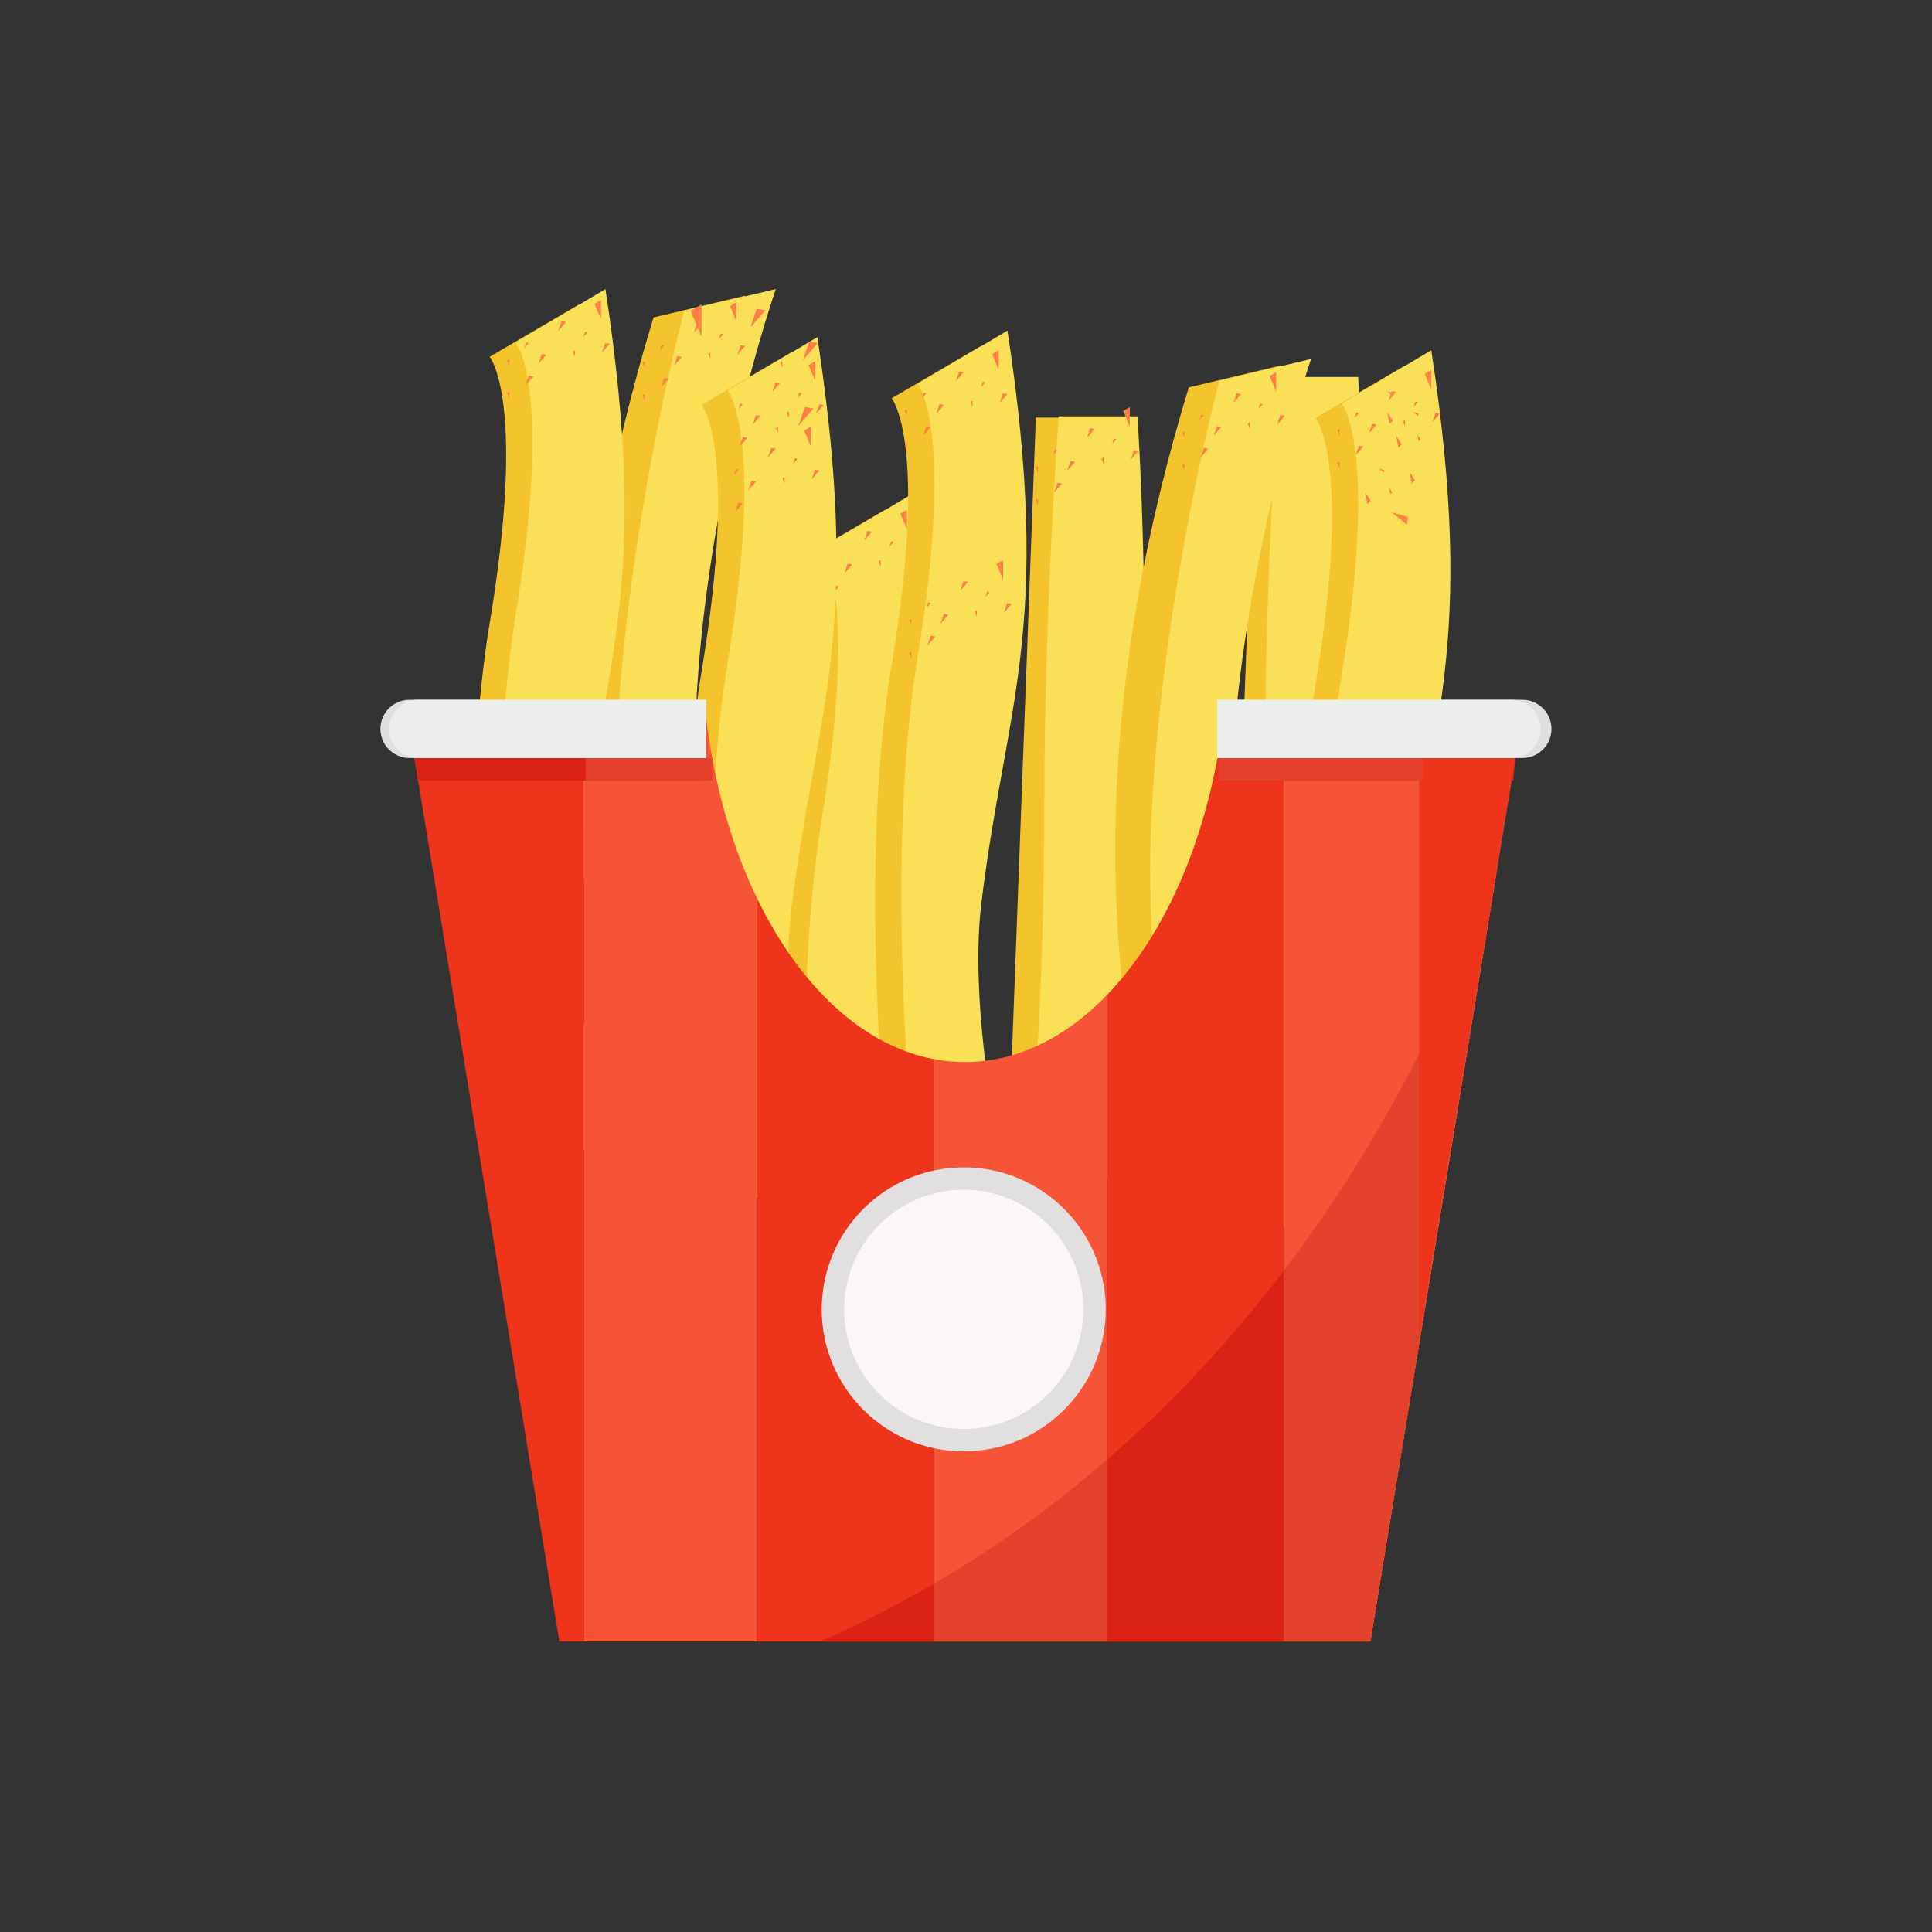 <svg width="213" height="213" viewBox="0 0 213 213" fill="none" xmlns="http://www.w3.org/2000/svg">
<rect x="0" y="0" width="213" height="213" fill="#333333" stroke="none"/>
<g clip-path="url(#clip0_106_450)">
<mask id="mask0_106_450" style="mask-type:luminance" maskUnits="userSpaceOnUse" x="0" y="0" width="213" height="213">
<path d="M213 0H0V213H213V0Z" fill="white"/>
</mask>
<g mask="url(#mask0_106_450)">
<mask id="mask1_106_450" style="mask-type:luminance" maskUnits="userSpaceOnUse" x="-11" y="19" width="255" height="178">
<path d="M243.834 19.653H-10.488V196.017H243.834V19.653Z" fill="white"/>
</mask>
<g mask="url(#mask1_106_450)">
<path d="M82.164 127.495H70.121V127.494C60.699 96.561 62.626 65.933 72.048 35L82.164 32.591C72.743 63.524 72.743 96.561 82.164 127.494V127.495Z" fill="#F4C42C"/>
</g>
<mask id="mask2_106_450" style="mask-type:luminance" maskUnits="userSpaceOnUse" x="64" y="19" width="255" height="177">
<path d="M318.773 19.619H64.451V195.983H318.773V19.619Z" fill="white"/>
</mask>
<g mask="url(#mask2_106_450)">
<path d="M138.529 41.698H147.2V97.779L142.925 136.889L135.638 118.709L138.529 41.698Z" fill="#F4C42C"/>
<path d="M141.058 41.563H149.729C149.729 41.563 151.536 67.189 149.729 97.645C147.923 128.101 142.925 136.889 142.925 136.889L138.167 118.575C138.167 118.575 139.435 105.976 139.464 84.034C139.492 62.091 141.058 41.563 141.058 41.563Z" fill="#FAE057"/>
</g>
<mask id="mask3_106_450" style="mask-type:luminance" maskUnits="userSpaceOnUse" x="-22" y="19" width="256" height="177">
<path d="M233.022 19.596H-21.3V195.96H233.022V19.596Z" fill="white"/>
</mask>
<g mask="url(#mask3_106_450)">
<path d="M65.872 61.633C65.65 66.737 65.051 71.136 64.309 75.515C63.266 81.655 61.938 87.756 60.968 95.7C59.448 108.126 63.858 126.772 63.858 126.772H53.983C53.983 126.772 49.888 93.291 53.983 68.722C58.077 44.153 53.983 39.336 53.983 39.336L59.648 36.019L62.57 34.309L63.858 33.555C63.861 33.567 63.861 33.576 63.863 33.588C65.742 45.678 66.19 54.369 65.872 61.633Z" fill="#F4C42C"/>
<path d="M56.873 37.754C56.873 37.754 60.968 42.659 56.873 67.672C52.778 92.686 56.873 126.772 56.873 126.772H66.748C66.748 126.772 62.339 107.788 63.858 95.138C66.507 73.067 71.807 64.974 66.748 31.869L56.873 37.754Z" fill="#FAE057"/>
<path d="M65.544 33.506L66.267 33.073V35.241L65.544 33.506Z" fill="#FF8047"/>
<path d="M58.011 37.761L58.295 37.812L57.806 38.373L58.011 37.761Z" fill="#FF8047"/>
<path d="M64.514 36.557L64.799 36.608L64.309 37.168L64.514 36.557Z" fill="#FF8047"/>
<path d="M59.736 39.022L60.231 39.11L59.38 40.086L59.736 39.022Z" fill="#FF8047"/>
<path d="M58.291 41.43L58.786 41.519L57.935 42.494L58.291 41.43Z" fill="#FF8047"/>
<path d="M66.722 37.817L67.217 37.906L66.365 38.881L66.722 37.817Z" fill="#FF8047"/>
<path d="M61.904 35.409L62.399 35.498L61.547 36.473L61.904 35.409Z" fill="#FF8047"/>
<path d="M63.136 38.757L63.376 38.613V39.336L63.136 38.757Z" fill="#FF8047"/>
<path d="M55.91 39.721L56.15 39.576V40.299L55.91 39.721Z" fill="#FF8047"/>
<path d="M55.91 43.334L56.15 43.19V43.912L55.91 43.334Z" fill="#FF8047"/>
</g>
<mask id="mask4_106_450" style="mask-type:luminance" maskUnits="userSpaceOnUse" x="12" y="19" width="255" height="177">
<path d="M266.744 19.627H12.422V195.99H266.744V19.627Z" fill="white"/>
</mask>
<g mask="url(#mask4_106_450)">
<path d="M87.704 61.977C87.704 61.977 91.799 66.795 87.704 91.364C83.609 115.933 87.704 149.414 87.704 149.414H97.58C97.58 149.414 93.171 130.767 94.69 118.342C97.339 96.663 102.638 88.714 97.58 56.196L87.704 61.977Z" fill="#F4C42C"/>
<path d="M90.595 60.396C90.595 60.396 94.69 65.301 90.595 90.314C86.5 115.328 90.595 149.414 90.595 149.414H100.471C100.471 149.414 96.061 130.43 97.58 117.78C100.23 95.709 105.529 87.617 100.471 54.511L90.595 60.396Z" fill="#FAE057"/>
<path d="M99.266 56.63L99.989 56.196V58.364L99.266 56.63Z" fill="#FF8047"/>
<path d="M91.732 60.885L92.017 60.936L91.527 61.496L91.732 60.885Z" fill="#FF8047"/>
<path d="M98.236 59.68L98.52 59.731L98.031 60.292L98.236 59.68Z" fill="#FF8047"/>
<path d="M93.458 62.145L93.953 62.234L93.102 63.209L93.458 62.145Z" fill="#FF8047"/>
<path d="M92.013 64.554L92.508 64.642L91.656 65.618L92.013 64.554Z" fill="#FF8047"/>
<path d="M100.443 60.941L100.938 61.03L100.087 62.005L100.443 60.941Z" fill="#FF8047"/>
<path d="M95.626 58.532L96.121 58.621L95.269 59.596L95.626 58.532Z" fill="#FF8047"/>
<path d="M96.857 61.881L97.098 61.737V62.459L96.857 61.881Z" fill="#FF8047"/>
<path d="M89.631 62.845L89.872 62.7V63.423L89.631 62.845Z" fill="#FF8047"/>
<path d="M89.631 66.458L89.872 66.314V67.036L89.631 66.458Z" fill="#FF8047"/>
</g>
<mask id="mask5_106_450" style="mask-type:luminance" maskUnits="userSpaceOnUse" x="-5" y="19" width="256" height="177">
<path d="M250.238 19.596H-4.084V195.96H250.238V19.596Z" fill="white"/>
</mask>
<g mask="url(#mask5_106_450)">
<path d="M85.536 127.495H73.493V127.495C69.691 115.013 67.103 98.389 67.955 81.85C69.214 57.401 75.42 34.277 75.42 34.277L85.536 31.869C85.536 31.869 77.29 55.413 76.638 80.886C76.209 97.638 81.799 115.223 85.536 127.495V127.495Z" fill="#FAE057"/>
<path d="M76.143 34.277L77.347 33.555V37.168L76.143 34.277Z" fill="#FF8047"/>
<path d="M83.428 34.038L84.388 34.21L82.738 36.099L83.428 34.038Z" fill="#FF8047"/>
<path d="M80.478 33.747L81.201 33.314V35.482L80.478 33.747Z" fill="#FF8047"/>
<path d="M72.944 38.002L73.229 38.053L72.739 38.614L72.944 38.002Z" fill="#FF8047"/>
<path d="M79.448 36.797L79.732 36.849L79.243 37.409L79.448 36.797Z" fill="#FF8047"/>
<path d="M74.67 39.262L75.165 39.351L74.314 40.326L74.67 39.262Z" fill="#FF8047"/>
<path d="M73.225 41.671L73.72 41.76L72.868 42.735L73.225 41.671Z" fill="#FF8047"/>
<path d="M81.655 38.058L82.15 38.147L81.298 39.122L81.655 38.058Z" fill="#FF8047"/>
<path d="M76.838 35.649L77.333 35.738L76.481 36.714L76.838 35.649Z" fill="#FF8047"/>
<path d="M78.069 38.998L78.31 38.853V39.576L78.069 38.998Z" fill="#FF8047"/>
<path d="M70.843 39.962L71.084 39.817V40.54L70.843 39.962Z" fill="#FF8047"/>
<path d="M70.843 43.575L71.084 43.43V44.153L70.843 43.575Z" fill="#FF8047"/>
</g>
<mask id="mask6_106_450" style="mask-type:luminance" maskUnits="userSpaceOnUse" x="23" y="19" width="255" height="178">
<path d="M277.343 19.646H23.02V196.01H277.343V19.646Z" fill="white"/>
</mask>
<g mask="url(#mask6_106_450)">
<path d="M98.303 43.912C98.303 43.912 102.398 48.73 98.303 73.299C94.208 97.868 98.303 131.349 98.303 131.349H108.179C108.179 131.349 103.77 112.702 105.288 100.277C107.938 78.598 113.237 70.649 108.179 38.131L98.303 43.912Z" fill="#F4C42C"/>
<path d="M101.194 42.331C101.194 42.331 105.288 47.236 101.194 72.249C97.099 97.262 101.194 131.349 101.194 131.349H111.069C111.069 131.349 106.66 112.365 108.179 99.715C110.828 77.644 116.128 69.551 111.069 36.445L101.194 42.331Z" fill="#FAE057"/>
<path d="M109.383 39.047L110.106 38.613V40.781L109.383 39.047Z" fill="#FF8047"/>
<path d="M101.849 43.301L102.134 43.352L101.644 43.913L101.849 43.301Z" fill="#FF8047"/>
<path d="M108.352 42.097L108.637 42.148L108.147 42.708L108.352 42.097Z" fill="#FF8047"/>
<path d="M103.575 44.562L104.07 44.65L103.218 45.626L103.575 44.562Z" fill="#FF8047"/>
<path d="M102.129 46.97L102.625 47.059L101.773 48.034L102.129 46.97Z" fill="#FF8047"/>
<path d="M110.56 43.357L111.056 43.446L110.204 44.421L110.56 43.357Z" fill="#FF8047"/>
<path d="M105.743 40.949L106.238 41.038L105.386 42.013L105.743 40.949Z" fill="#FF8047"/>
<path d="M106.974 44.297L107.215 44.153V44.876L106.974 44.297Z" fill="#FF8047"/>
<path d="M99.749 45.261L99.989 45.116V45.839L99.749 45.261Z" fill="#FF8047"/>
<path d="M99.749 48.874L99.989 48.73V49.452L99.749 48.874Z" fill="#FF8047"/>
<path d="M109.865 62.17L110.587 61.737V63.905L109.865 62.17Z" fill="#FF8047"/>
<path d="M102.331 66.425L102.615 66.476L102.126 67.037L102.331 66.425Z" fill="#FF8047"/>
<path d="M108.834 65.221L109.119 65.272L108.629 65.832L108.834 65.221Z" fill="#FF8047"/>
<path d="M104.057 67.686L104.552 67.774L103.7 68.75L104.057 67.686Z" fill="#FF8047"/>
<path d="M102.611 70.094L103.106 70.183L102.255 71.158L102.611 70.094Z" fill="#FF8047"/>
<path d="M111.042 66.481L111.537 66.57L110.685 67.545L111.042 66.481Z" fill="#FF8047"/>
<path d="M106.225 64.072L106.72 64.161L105.868 65.136L106.225 64.072Z" fill="#FF8047"/>
<path d="M107.456 67.421L107.697 67.277V67.999L107.456 67.421Z" fill="#FF8047"/>
<path d="M100.23 68.385L100.471 68.24V68.963L100.23 68.385Z" fill="#FF8047"/>
<path d="M100.23 71.998L100.471 71.853V72.576L100.23 71.998Z" fill="#FF8047"/>
</g>
<mask id="mask7_106_450" style="mask-type:luminance" maskUnits="userSpaceOnUse" x="2" y="19" width="255" height="177">
<path d="M256.386 19.604H2.064V195.968H256.386V19.604Z" fill="white"/>
</mask>
<g mask="url(#mask7_106_450)">
<path d="M77.347 44.635C77.347 44.635 81.442 49.452 77.347 74.021C73.252 98.59 77.347 132.071 77.347 132.071H87.223C87.223 132.071 82.814 113.425 84.332 100.999C86.982 79.32 92.281 71.371 87.223 38.853L77.347 44.635Z" fill="#F4C42C"/>
<path d="M80.237 43.053C80.237 43.053 84.332 47.958 80.237 72.971C76.142 97.984 80.237 132.071 80.237 132.071H90.113C90.113 132.071 85.704 113.087 87.223 100.437C89.872 78.366 95.171 70.273 90.113 37.167L80.237 43.053Z" fill="#FAE057"/>
<path d="M89.21 37.65L90.169 37.823L88.519 39.712L89.21 37.65Z" fill="#FF8047"/>
<path d="M86.018 39.962L86.259 39.817V40.54L86.018 39.962Z" fill="#FF8047"/>
<path d="M89.15 40.251L89.872 39.817V41.985L89.15 40.251Z" fill="#FF8047"/>
<path d="M81.616 44.505L81.9 44.556L81.411 45.117L81.616 44.505Z" fill="#FF8047"/>
<path d="M88.12 43.301L88.404 43.352L87.915 43.913L88.12 43.301Z" fill="#FF8047"/>
<path d="M83.341 45.766L83.837 45.854L82.985 46.83L83.341 45.766Z" fill="#FF8047"/>
<path d="M81.896 48.174L82.392 48.263L81.54 49.239L81.896 48.174Z" fill="#FF8047"/>
<path d="M90.327 44.562L90.822 44.65L89.97 45.626L90.327 44.562Z" fill="#FF8047"/>
<path d="M85.509 42.153L86.004 42.242L85.153 43.217L85.509 42.153Z" fill="#FF8047"/>
<path d="M86.741 45.502L86.982 45.357V46.08L86.741 45.502Z" fill="#FF8047"/>
<path d="M88.728 44.877L89.687 45.049L88.037 46.938L88.728 44.877Z" fill="#FF8047"/>
<path d="M85.537 47.188L85.777 47.044V47.766L85.537 47.188Z" fill="#FF8047"/>
<path d="M88.668 47.477L89.391 47.044V49.211L88.668 47.477Z" fill="#FF8047"/>
<path d="M81.134 51.731L81.419 51.783L80.929 52.343L81.134 51.731Z" fill="#FF8047"/>
<path d="M87.638 50.527L87.922 50.578L87.433 51.139L87.638 50.527Z" fill="#FF8047"/>
<path d="M82.859 52.992L83.355 53.081L82.503 54.056L82.859 52.992Z" fill="#FF8047"/>
<path d="M81.414 55.401L81.91 55.49L81.058 56.465L81.414 55.401Z" fill="#FF8047"/>
<path d="M89.845 51.788L90.34 51.876L89.488 52.852L89.845 51.788Z" fill="#FF8047"/>
<path d="M85.027 49.379L85.522 49.468L84.671 50.443L85.027 49.379Z" fill="#FF8047"/>
<path d="M86.259 52.728L86.5 52.583V53.306L86.259 52.728Z" fill="#FF8047"/>
</g>
<mask id="mask8_106_450" style="mask-type:luminance" maskUnits="userSpaceOnUse" x="40" y="19" width="255" height="177">
<path d="M294.445 19.623H40.123V195.988H294.445V19.623Z" fill="white"/>
</mask>
<g mask="url(#mask8_106_450)">
<path d="M114.201 46.034H122.872V102.115L118.597 141.225L111.31 123.045L114.201 46.034Z" fill="#F4C42C"/>
<path d="M116.73 45.9H125.401C125.401 45.9 127.208 71.526 125.401 101.982C123.595 132.437 118.597 141.225 118.597 141.225L113.839 122.912C113.839 122.912 115.107 110.313 115.136 88.37C115.164 66.427 116.73 45.9 116.73 45.9Z" fill="#FAE057"/>
<path d="M123.835 45.31L124.558 44.876V47.044L123.835 45.31Z" fill="#FF8047"/>
<path d="M116.301 49.564L116.586 49.615L116.096 50.176L116.301 49.564Z" fill="#FF8047"/>
<path d="M122.805 48.36L123.09 48.411L122.6 48.972L122.805 48.36Z" fill="#FF8047"/>
<path d="M118.027 50.825L118.522 50.913L117.67 51.889L118.027 50.825Z" fill="#FF8047"/>
<path d="M116.582 53.233L117.077 53.322L116.225 54.297L116.582 53.233Z" fill="#FF8047"/>
<path d="M125.012 49.62L125.508 49.709L124.656 50.684L125.012 49.62Z" fill="#FF8047"/>
<path d="M120.195 47.211L120.69 47.3L119.838 48.276L120.195 47.211Z" fill="#FF8047"/>
<path d="M121.427 50.561L121.667 50.416V51.139L121.427 50.561Z" fill="#FF8047"/>
<path d="M114.201 51.524L114.441 51.379V52.102L114.201 51.524Z" fill="#FF8047"/>
<path d="M114.201 55.137L114.441 54.993V55.716L114.201 55.137Z" fill="#FF8047"/>
</g>
<mask id="mask9_106_450" style="mask-type:luminance" maskUnits="userSpaceOnUse" x="69" y="19" width="256" height="177">
<path d="M324.072 19.591H69.749V195.955H324.072V19.591Z" fill="white"/>
</mask>
<g mask="url(#mask9_106_450)">
<path d="M145.032 46.079C145.032 46.079 149.127 50.897 145.032 75.466C140.937 100.035 145.032 133.516 145.032 133.516H154.908C154.908 133.516 150.498 114.87 152.017 102.444C154.667 80.765 159.966 72.816 154.908 40.298L145.032 46.079Z" fill="#F4C42C"/>
<path d="M147.923 44.498C147.923 44.498 152.017 49.403 147.923 74.416C143.828 99.43 147.923 133.516 147.923 133.516H157.798C157.798 133.516 153.389 114.533 154.908 101.882C157.557 79.811 162.856 71.719 157.798 38.613L147.923 44.498Z" fill="#FAE057"/>
<path d="M157.075 41.214L157.798 40.78V42.948L157.075 41.214Z" fill="#FF8047"/>
<path d="M149.542 45.469L149.826 45.52L149.336 46.081L149.542 45.469Z" fill="#FF8047"/>
<path d="M156.045 44.264L156.33 44.315L155.84 44.876L156.045 44.264Z" fill="#FF8047"/>
<path d="M151.267 46.729L151.762 46.818L150.91 47.793L151.267 46.729Z" fill="#FF8047"/>
<path d="M149.821 49.138L150.317 49.227L149.465 50.202L149.821 49.138Z" fill="#FF8047"/>
<path d="M158.252 45.524L158.748 45.613L157.896 46.589L158.252 45.524Z" fill="#FF8047"/>
<path d="M153.435 43.116L153.93 43.205L153.078 44.18L153.435 43.116Z" fill="#FF8047"/>
<path d="M154.667 46.465L154.907 46.32V47.043L154.667 46.465Z" fill="#FF8047"/>
<path d="M147.44 47.428L147.681 47.284V48.007L147.44 47.428Z" fill="#FF8047"/>
<path d="M147.44 51.042L147.681 50.897V51.62L147.44 51.042Z" fill="#FF8047"/>
<path d="M155.224 57L155.112 57.835L153.418 56.481L155.224 57Z" fill="#FF8047"/>
<path d="M156.607 48.459L156.389 48.649L156.256 47.916L156.607 48.459Z" fill="#FF8047"/>
<path d="M153.486 54.291L153.268 54.481L153.136 53.748L153.486 54.291Z" fill="#FF8047"/>
<path d="M154.544 49.019L154.166 49.351L153.936 48.077L154.544 49.019Z" fill="#FF8047"/>
<path d="M153.566 46.386L153.187 46.718L152.958 45.443L153.566 46.386Z" fill="#FF8047"/>
<path d="M151.123 55.227L150.744 55.558L150.515 54.284L151.123 55.227Z" fill="#FF8047"/>
<path d="M156.013 52.969L155.633 53.3L155.404 52.026L156.013 52.969Z" fill="#FF8047"/>
<path d="M152.628 51.839L152.59 52.118L152.026 51.666L152.628 51.839Z" fill="#FF8047"/>
<path d="M156.388 45.594L156.35 45.872L155.786 45.421L156.388 45.594Z" fill="#FF8047"/>
<path d="M153.566 43.337L153.528 43.616L152.964 43.165L153.566 43.337Z" fill="#FF8047"/>
</g>
<mask id="mask10_106_450" style="mask-type:luminance" maskUnits="userSpaceOnUse" x="48" y="19" width="255" height="178">
<path d="M302.848 19.849H48.526V196.213H302.848V19.849Z" fill="white"/>
</mask>
<g mask="url(#mask10_106_450)">
<path d="M141.178 135.203H129.134C119.713 104.27 121.64 73.641 131.061 42.708V42.708L141.178 40.299C131.757 71.233 131.757 104.27 141.178 135.203Z" fill="#F4C42C"/>
<path d="M144.55 135.203H132.506C128.705 122.721 126.117 106.097 126.969 89.558C128.228 65.109 134.433 41.986 134.433 41.986L144.55 39.577C144.55 39.577 136.304 63.121 135.652 88.594C135.223 105.346 140.812 122.931 144.55 135.203Z" fill="#FAE057"/>
<path d="M139.974 41.456L140.696 41.022V43.19L139.974 41.456Z" fill="#FF8047"/>
<path d="M132.439 45.71L132.724 45.761L132.234 46.322L132.439 45.71Z" fill="#FF8047"/>
<path d="M138.943 44.506L139.228 44.557L138.738 45.118L138.943 44.506Z" fill="#FF8047"/>
<path d="M134.165 46.971L134.661 47.059L133.809 48.035L134.165 46.971Z" fill="#FF8047"/>
<path d="M132.72 49.379L133.215 49.468L132.363 50.444L132.72 49.379Z" fill="#FF8047"/>
<path d="M141.151 45.766L141.646 45.855L140.794 46.83L141.151 45.766Z" fill="#FF8047"/>
<path d="M136.333 43.357L136.829 43.446L135.977 44.422L136.333 43.357Z" fill="#FF8047"/>
<path d="M137.565 46.707L137.806 46.562V47.285L137.565 46.707Z" fill="#FF8047"/>
<path d="M130.339 47.67L130.58 47.525V48.248L130.339 47.67Z" fill="#FF8047"/>
<path d="M130.339 51.283L130.58 51.139V51.862L130.339 51.283Z" fill="#FF8047"/>
</g>
<mask id="mask11_106_450" style="mask-type:luminance" maskUnits="userSpaceOnUse" x="-57" y="19" width="306" height="246">
<path d="M248.784 19.596H-56.232V264.972H248.784V19.596Z" fill="white"/>
</mask>
<g mask="url(#mask11_106_450)">
<path d="M117.188 113.734C116.574 114.131 115.95 114.496 115.315 114.824C114.767 115.114 114.211 115.374 113.647 115.604C112.863 115.935 112.064 116.209 111.253 116.431C109.666 116.863 108.035 117.089 106.372 117.089C106.181 117.089 105.992 117.086 105.803 117.078C104.957 117.054 104.117 116.968 103.289 116.828C103.175 116.81 103.063 116.788 102.949 116.767V180.968H122.034V109.703C120.51 111.278 118.889 112.631 117.188 113.734Z" fill="#F75337"/>
<path d="M141.535 79.802V180.969H151.078L159.061 132.312L159.43 130.058L162.911 108.842L163.878 102.945L167.674 79.802H141.535Z" fill="#F75337"/>
<path d="M64.363 78.817V180.968H83.448V99.012C80.629 93.179 78.648 86.241 77.796 78.668L64.363 78.817Z" fill="#F75337"/>
<path d="M45.07 79.802L61.666 180.969H64.363V79.802H45.07Z" fill="#EF341C"/>
<path d="M102.239 116.617C102.175 116.603 102.112 116.586 102.049 116.571C101.887 116.532 101.725 116.492 101.564 116.448C101.457 116.42 101.351 116.388 101.244 116.358C101.137 116.327 101.029 116.295 100.921 116.263C100.78 116.219 100.639 116.173 100.498 116.127C100.434 116.106 100.37 116.084 100.306 116.062C100.152 116.009 99.999 115.956 99.846 115.899C99.783 115.875 99.719 115.85 99.656 115.826C99.502 115.768 99.35 115.709 99.198 115.647C99.153 115.628 99.109 115.609 99.064 115.59C98.541 115.371 98.024 115.13 97.514 114.866C97.46 114.839 97.406 114.812 97.353 114.784C97.206 114.707 97.061 114.627 96.916 114.547C96.854 114.512 96.791 114.477 96.729 114.442C96.584 114.359 96.439 114.275 96.295 114.189C96.238 114.155 96.181 114.121 96.125 114.086C95.973 113.994 95.822 113.9 95.672 113.804C95.57 113.739 95.468 113.673 95.366 113.606C95.224 113.512 95.083 113.416 94.942 113.319C94.836 113.245 94.73 113.172 94.625 113.097C94.534 113.033 94.444 112.966 94.354 112.9C94.24 112.817 94.127 112.732 94.013 112.646C93.929 112.582 93.846 112.518 93.762 112.453C93.632 112.352 93.504 112.25 93.375 112.146C93.312 112.095 93.248 112.044 93.185 111.992C93.087 111.912 92.99 111.828 92.892 111.745C92.764 111.637 92.636 111.528 92.509 111.417C92.469 111.382 92.43 111.346 92.391 111.311C92.152 111.098 91.915 110.88 91.68 110.658C91.615 110.596 91.549 110.535 91.484 110.472C91.231 110.228 90.98 109.98 90.732 109.723C90.666 109.655 90.601 109.584 90.536 109.516C90.314 109.283 90.095 109.045 89.878 108.803C89.817 108.735 89.756 108.668 89.695 108.599C89.43 108.299 89.168 107.992 88.91 107.677C88.872 107.631 88.835 107.584 88.797 107.538C88.549 107.234 88.305 106.924 88.063 106.607C88.037 106.572 88.009 106.538 87.983 106.503C87.719 106.154 87.459 105.798 87.203 105.435C87.112 105.305 87.021 105.176 86.931 105.045C86.775 104.817 86.619 104.586 86.466 104.352C86.418 104.279 86.368 104.207 86.321 104.133C86.119 103.822 85.92 103.507 85.724 103.187C85.665 103.09 85.607 102.992 85.549 102.895C85.406 102.658 85.264 102.419 85.124 102.177C85.059 102.064 84.994 101.951 84.929 101.837C84.77 101.556 84.614 101.273 84.459 100.986C84.426 100.925 84.391 100.865 84.359 100.803C84.292 100.679 84.228 100.553 84.162 100.428C84.072 100.255 83.981 100.083 83.893 99.909C83.742 99.613 83.594 99.314 83.449 99.012V180.968H102.949V116.767C102.711 116.722 102.475 116.672 102.239 116.617Z" fill="#EF341C"/>
<path d="M122.033 160.942V180.969H102.949V174.6C110.009 170.488 116.349 165.864 122.033 160.942Z" fill="#F75337"/>
<path d="M164.989 96.172L163.878 102.945L162.912 108.842L159.429 130.058L159.06 132.312L151.078 180.968H141.535V140.083C147.795 131.85 152.694 123.612 156.471 116.172C160.405 108.425 163.121 101.546 164.894 96.444V96.442C164.894 96.439 164.894 96.439 164.897 96.437C164.928 96.348 164.96 96.259 164.989 96.172Z" fill="#F75337"/>
<path d="M102.949 174.6V180.969H90.445C94.846 179.032 99.009 176.895 102.949 174.6Z" fill="#EF341C"/>
<path d="M141.535 140.083V180.969H122.033V160.943C129.659 154.345 136.108 147.215 141.535 140.083Z" fill="#EF341C"/>
<path d="M122.033 160.942V180.969H102.949V174.6C110.009 170.488 116.349 165.864 122.033 160.942Z" fill="#F75337"/>
<path d="M164.989 96.172L163.878 102.945L162.912 108.842L159.429 130.058L159.06 132.312L151.078 180.968H141.535V140.083C147.795 131.85 152.694 123.612 156.471 116.172C160.405 108.425 163.121 101.546 164.894 96.444V96.442C164.928 96.35 164.96 96.261 164.989 96.172Z" fill="#F75337"/>
<path d="M102.949 174.6V180.969H90.445C94.846 179.032 99.009 176.895 102.949 174.6Z" fill="#EF341C"/>
<path d="M141.535 140.083V180.969H122.033V160.943C129.659 154.345 136.108 147.215 141.535 140.083Z" fill="#EF341C"/>
<path d="M141.535 78.952V180.969H122.034V109.703C122.281 109.447 122.526 109.185 122.768 108.918C122.834 108.845 122.899 108.768 122.965 108.694C123.137 108.5 123.309 108.306 123.478 108.107C123.542 108.031 123.605 107.953 123.67 107.876C123.82 107.696 123.969 107.514 124.118 107.33C124.22 107.202 124.321 107.072 124.422 106.942C124.565 106.759 124.708 106.576 124.848 106.389C125.042 106.131 125.233 105.867 125.423 105.601C125.475 105.528 125.528 105.457 125.58 105.384C125.747 105.146 125.91 104.902 126.074 104.659C126.124 104.584 126.175 104.512 126.225 104.437C126.242 104.411 126.26 104.384 126.278 104.358C126.471 104.064 126.662 103.765 126.851 103.462C126.876 103.421 126.902 103.38 126.928 103.339C127.099 103.063 127.267 102.782 127.433 102.499C127.489 102.405 127.544 102.311 127.599 102.216C127.758 101.941 127.915 101.664 128.07 101.384C128.116 101.3 128.161 101.216 128.207 101.132C128.333 100.899 128.458 100.664 128.582 100.427C128.655 100.288 128.727 100.149 128.799 100.008C128.929 99.754 129.058 99.498 129.184 99.239C129.24 99.124 129.295 99.01 129.351 98.895C129.469 98.65 129.585 98.402 129.699 98.153C129.772 97.994 129.844 97.835 129.916 97.675C130.047 97.383 130.177 97.091 130.304 96.795C130.317 96.764 130.33 96.733 130.343 96.702C130.571 96.166 130.79 95.619 131.004 95.068C131.151 94.688 131.296 94.305 131.437 93.918C131.494 93.759 131.552 93.6 131.608 93.441C131.762 93.006 131.912 92.567 132.057 92.124C132.092 92.02 132.128 91.917 132.162 91.811C132.169 91.79 132.175 91.769 132.182 91.748C132.269 91.476 132.353 91.201 132.436 90.926C132.49 90.75 132.545 90.577 132.597 90.4C132.711 90.015 132.822 89.626 132.93 89.235C132.937 89.21 132.944 89.185 132.951 89.159C133.154 88.419 133.343 87.667 133.522 86.907C133.598 86.584 133.672 86.259 133.744 85.932C133.783 85.755 133.822 85.579 133.86 85.401C133.966 84.9 134.067 84.394 134.163 83.885C134.165 83.878 134.166 83.871 134.168 83.864C134.188 83.755 134.209 83.647 134.229 83.538C134.297 83.165 134.362 82.791 134.425 82.415C134.442 82.306 134.461 82.197 134.478 82.088C134.541 81.7 134.601 81.31 134.657 80.918C134.667 80.852 134.677 80.787 134.686 80.721C134.738 80.357 134.785 79.99 134.831 79.623C134.852 79.455 134.874 79.287 134.893 79.118L141.535 78.952Z" fill="#EF341C"/>
<path d="M141.419 86.065H134.44V83.569H141.419V86.065Z" fill="#DB2315"/>
<path d="M102.949 174.6V180.969H122.033V160.942C116.348 165.863 110.009 170.488 102.949 174.6Z" fill="#E4422C"/>
<path d="M164.896 96.437C164.894 96.439 164.894 96.439 164.894 96.442V96.444L156.471 146.885V116.171C152.694 123.612 147.794 131.85 141.534 140.083V180.968H151.077L159.06 132.312L159.429 130.058L162.912 108.842L163.877 102.945L164.988 96.172C164.959 96.259 164.928 96.348 164.896 96.437Z" fill="#E4422C"/>
<path d="M90.445 180.969H102.949V174.6C99.008 176.895 94.846 179.032 90.445 180.969Z" fill="#DB2315"/>
<path d="M122.034 160.942V180.969H141.535V140.083C136.108 147.215 129.66 154.345 122.034 160.942Z" fill="#DB2315"/>
<path d="M164.894 96.444C163.121 101.546 160.404 108.425 156.471 116.171V146.885L164.894 96.444Z" fill="#DB2315"/>
<path d="M46.034 86.065H77.588V83.569H45.792L46.034 86.065Z" fill="#DB2315"/>
<path d="M166.841 86.065H134.44V83.569H167.089L166.841 86.065Z" fill="#DB2315"/>
<path d="M64.581 86.065H78.551V83.569H64.581V86.065Z" fill="#E4422C"/>
<path d="M167.674 79.802L156.471 146.885V79.802H167.674Z" fill="#EF341C"/>
<path d="M156.835 86.065H134.44V83.569H156.835V86.065Z" fill="#E4422C"/>
</g>
<path d="M167.838 83.569H134.193V77.152H167.838C169.61 77.152 171.046 78.589 171.046 80.361C171.046 82.133 169.61 83.569 167.838 83.569Z" fill="#DFDFDF"/>
<path d="M166.633 83.569H134.192V77.152H166.633C168.405 77.152 169.842 78.589 169.842 80.361C169.842 82.133 168.405 83.569 166.633 83.569Z" fill="#ECEEEE"/>
<path d="M45.147 83.569H77.829V77.152H45.147C43.375 77.152 41.938 78.589 41.938 80.361C41.938 82.133 43.375 83.569 45.147 83.569Z" fill="#DFDFDF"/>
<path d="M46.11 83.569H77.828V77.152H46.11C44.338 77.152 42.902 78.589 42.902 80.361C42.902 82.133 44.338 83.569 46.11 83.569Z" fill="#ECEEEE"/>
<path d="M121.908 144.356C121.908 153.003 114.898 160.013 106.251 160.013C97.604 160.013 90.595 153.003 90.595 144.356C90.595 135.709 97.604 128.7 106.251 128.7C114.898 128.7 121.908 135.709 121.908 144.356Z" fill="#E1DFDF"/>
<path d="M119.436 144.356C119.436 151.638 113.533 157.54 106.252 157.54C98.97 157.54 93.067 151.638 93.067 144.356C93.067 137.074 98.97 131.171 106.252 131.171C113.533 131.171 119.436 137.074 119.436 144.356Z" fill="#FBF7F7"/>
</g>
</g>
<defs>
<clipPath id="clip0_106_450">
<rect width="213" height="213" fill="white"/>
</clipPath>
</defs>
</svg>
